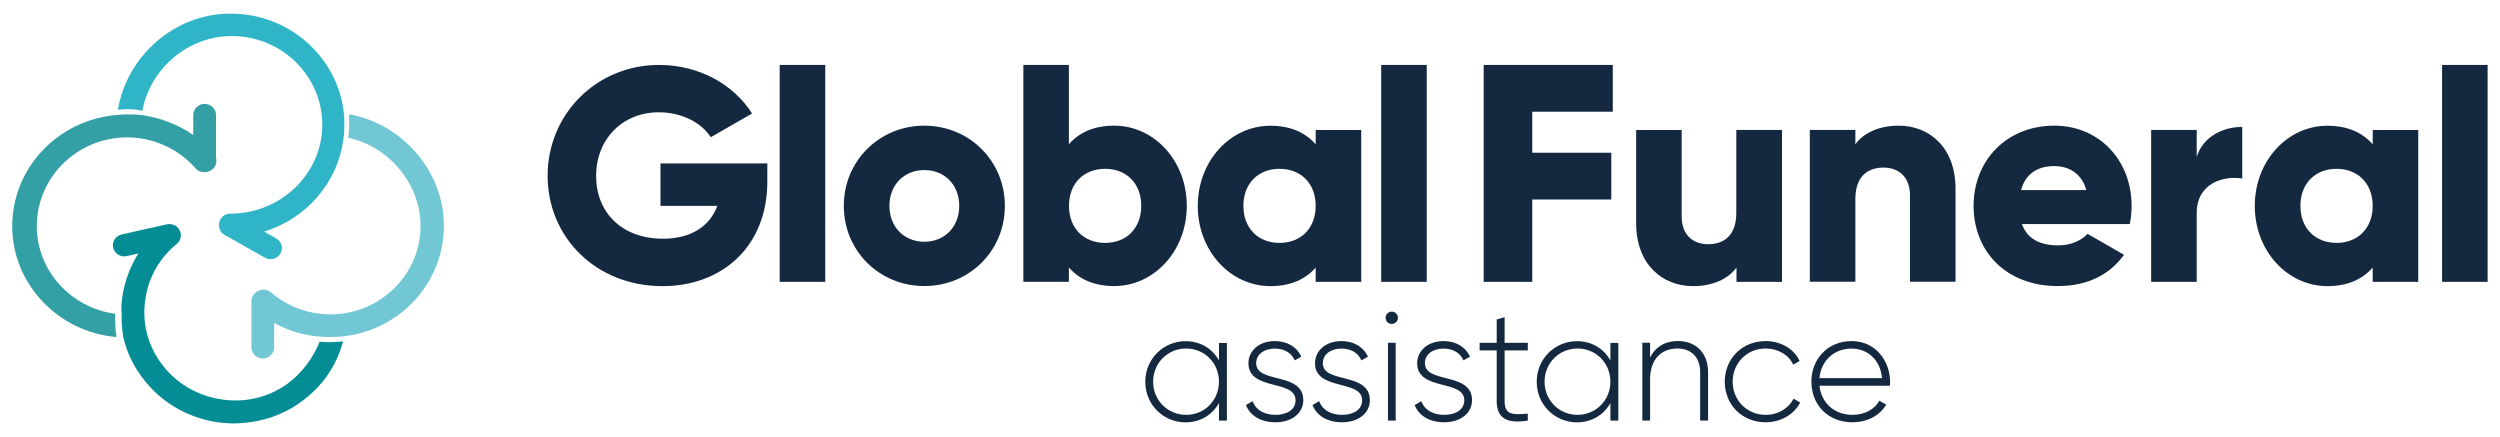<?xml version="1.0" encoding="UTF-8"?>
<!-- Generator: Adobe Illustrator 26.5.0, SVG Export Plug-In . SVG Version: 6.00 Build 0)  -->
<svg xmlns="http://www.w3.org/2000/svg" xmlns:xlink="http://www.w3.org/1999/xlink" version="1.1" id="Capa_1" x="0px" y="0px" viewBox="0 0 303 53" style="enable-background:new 0 0 303 53;" xml:space="preserve">
<style type="text/css">
	.st0{fill:#142940;}
	.st1{fill:#30B5C8;}
	.st2{fill:#72C7D5;}
	.st3{fill:#33A0A6;}
	.st4{fill:#048D94;}
</style>
<g>
	<path class="st0" d="M93,22.01c0,7.88-5.49,12.67-12.71,12.67c-8.1,0-13.92-5.97-13.92-13.37c0-7.48,5.93-13.44,13.51-13.44   c4.93,0,9.09,2.43,11.27,5.89l-5.01,2.87c-1.07-1.69-3.39-3.02-6.3-3.02c-4.35,0-7.59,3.2-7.59,7.73c0,4.38,3.09,7.59,8.1,7.59   c3.43,0,5.67-1.51,6.59-3.98h-6.89V19.8H93V22.01z"></path>
	<rect x="94.5" y="7.87" class="st0" width="5.52" height="26.29"></rect>
	<path class="st0" d="M102.27,24.95c0-5.49,4.35-9.72,9.76-9.72s9.76,4.23,9.76,9.72c0,5.49-4.34,9.72-9.76,9.72   S102.27,30.44,102.27,24.95 M116.26,24.95c0-2.61-1.84-4.34-4.23-4.34c-2.39,0-4.23,1.73-4.23,4.34c0,2.62,1.84,4.35,4.23,4.35   C114.42,29.3,116.26,27.57,116.26,24.95"></path>
	<path class="st0" d="M143.84,24.95c0,5.49-3.98,9.72-8.8,9.72c-2.47,0-4.27-0.85-5.49-2.25v1.73h-5.52V7.87h5.52v9.61   c1.22-1.4,3.02-2.25,5.49-2.25C139.87,15.23,143.84,19.46,143.84,24.95 M138.32,24.95c0-2.76-1.84-4.49-4.38-4.49   c-2.54,0-4.38,1.73-4.38,4.49c0,2.76,1.84,4.49,4.38,4.49C136.48,29.44,138.32,27.71,138.32,24.95"></path>
	<path class="st0" d="M164.98,15.75v18.41h-5.52v-1.73c-1.22,1.4-3.02,2.25-5.49,2.25c-4.82,0-8.8-4.24-8.8-9.72   c0-5.49,3.98-9.72,8.8-9.72c2.47,0,4.27,0.85,5.49,2.25v-1.73H164.98z M159.46,24.95c0-2.76-1.84-4.49-4.38-4.49   c-2.54,0-4.38,1.73-4.38,4.49c0,2.76,1.84,4.49,4.38,4.49C157.62,29.44,159.46,27.71,159.46,24.95"></path>
	<rect x="167.4" y="7.87" class="st0" width="5.52" height="26.29"></rect>
	<path class="st0" d="M293.09,15.75v18.41h-5.52v-1.73c-1.22,1.4-3.02,2.25-5.49,2.25c-4.82,0-8.8-4.24-8.8-9.72   c0-5.49,3.98-9.72,8.8-9.72c2.47,0,4.27,0.85,5.49,2.25v-1.73H293.09z M287.57,24.95c0-2.76-1.84-4.49-4.38-4.49   c-2.54,0-4.38,1.73-4.38,4.49c0,2.76,1.84,4.49,4.38,4.49C285.72,29.44,287.57,27.71,287.57,24.95"></path>
	<rect x="295.98" y="7.87" class="st0" width="5.52" height="26.29"></rect>
	<polygon class="st0" points="185.71,13.54 185.71,18.51 195.29,18.51 195.29,24.18 185.71,24.18 185.71,34.16 179.82,34.16    179.82,7.87 195.47,7.87 195.47,13.54  "></polygon>
	<path class="st0" d="M215.98,15.75v18.41h-5.52v-1.73c-0.99,1.36-2.84,2.25-5.27,2.25c-3.72,0-6.89-2.65-6.89-7.62v-11.3h5.52   v10.49c0,2.28,1.44,3.35,3.2,3.35c2.03,0,3.42-1.18,3.42-3.79V15.75H215.98z"></path>
	<path class="st0" d="M237.01,22.85v11.3h-5.52V23.66c0-2.28-1.44-3.35-3.2-3.35c-2.03,0-3.42,1.18-3.42,3.79v10.05h-5.52V15.75   h5.52v1.73c0.99-1.36,2.84-2.25,5.27-2.25C233.84,15.23,237.01,17.88,237.01,22.85"></path>
	<path class="st0" d="M249.47,29.74c1.51,0,2.8-0.59,3.54-1.4l4.42,2.54c-1.8,2.5-4.53,3.79-8.03,3.79c-6.3,0-10.2-4.24-10.2-9.72   c0-5.49,3.98-9.72,9.8-9.72c5.38,0,9.35,4.16,9.35,9.72c0,0.77-0.07,1.51-0.22,2.21h-13.07C245.75,29.08,247.44,29.74,249.47,29.74    M252.86,23.04c-0.59-2.14-2.25-2.91-3.9-2.91c-2.1,0-3.5,1.03-4.01,2.91H252.86z"></path>
	<path class="st0" d="M271.76,15.38v6.26c-2.28-0.37-5.52,0.55-5.52,4.2v8.32h-5.52V15.75h5.52v3.28   C266.98,16.56,269.44,15.38,271.76,15.38"></path>
	<path class="st0" d="M148.7,41.55v9.43h-0.96v-2.13c-0.79,1.41-2.24,2.34-4.05,2.34c-2.68,0-4.88-2.13-4.88-4.92   c0-2.79,2.21-4.92,4.88-4.92c1.81,0,3.26,0.92,4.05,2.34v-2.13H148.7z M147.74,46.26c0-2.24-1.73-4.02-3.98-4.02s-4,1.77-4,4.02   c0,2.24,1.75,4.02,4,4.02S147.74,48.5,147.74,46.26"></path>
	<path class="st0" d="M157.96,48.5c0,1.55-1.36,2.68-3.37,2.68c-1.89,0-3.13-0.89-3.58-2.09l0.81-0.47   c0.34,1.02,1.36,1.66,2.77,1.66c1.32,0,2.43-0.58,2.43-1.77c0-2.56-5.71-1.09-5.71-4.49c0-1.49,1.28-2.68,3.2-2.68   c1.53,0,2.7,0.74,3.2,1.89l-0.79,0.45c-0.4-0.98-1.38-1.43-2.41-1.43c-1.22,0-2.26,0.64-2.26,1.77   C152.24,46.54,157.96,45.05,157.96,48.5"></path>
	<path class="st0" d="M166.03,48.5c0,1.55-1.36,2.68-3.37,2.68c-1.89,0-3.13-0.89-3.58-2.09l0.81-0.47   c0.34,1.02,1.36,1.66,2.77,1.66c1.32,0,2.43-0.58,2.43-1.77c0-2.56-5.71-1.09-5.71-4.49c0-1.49,1.28-2.68,3.21-2.68   c1.53,0,2.7,0.74,3.2,1.89l-0.79,0.45c-0.4-0.98-1.38-1.43-2.41-1.43c-1.23,0-2.26,0.64-2.26,1.77   C160.31,46.54,166.03,45.05,166.03,48.5"></path>
	<path class="st0" d="M167.93,38.51c0-0.4,0.34-0.74,0.75-0.74c0.42,0,0.75,0.34,0.75,0.74c0,0.41-0.34,0.75-0.75,0.75   C168.27,39.26,167.93,38.93,167.93,38.51 M168.22,41.55h0.94v9.43h-0.94V41.55z"></path>
	<path class="st0" d="M178.41,48.5c0,1.55-1.36,2.68-3.37,2.68c-1.89,0-3.13-0.89-3.58-2.09l0.81-0.47   c0.34,1.02,1.36,1.66,2.77,1.66c1.32,0,2.43-0.58,2.43-1.77c0-2.56-5.71-1.09-5.71-4.49c0-1.49,1.28-2.68,3.2-2.68   c1.53,0,2.7,0.74,3.2,1.89l-0.79,0.45c-0.4-0.98-1.38-1.43-2.41-1.43c-1.23,0-2.26,0.64-2.26,1.77   C172.7,46.54,178.41,45.05,178.41,48.5"></path>
	<path class="st0" d="M182.36,42.47v6.13c0,1.66,0.89,1.7,2.81,1.53v0.85c-2.47,0.38-3.77-0.23-3.77-2.38v-6.13h-2.07v-0.92h2.07   v-2.83l0.96-0.28v3.11h2.81v0.92H182.36z"></path>
	<path class="st0" d="M196.14,41.55v9.43h-0.96v-2.13c-0.79,1.41-2.24,2.34-4.05,2.34c-2.68,0-4.88-2.13-4.88-4.92   c0-2.79,2.21-4.92,4.88-4.92c1.81,0,3.26,0.92,4.05,2.34v-2.13H196.14z M195.18,46.26c0-2.24-1.73-4.02-3.98-4.02   c-2.24,0-4,1.77-4,4.02c0,2.24,1.75,4.02,4,4.02C193.44,50.27,195.18,48.5,195.18,46.26"></path>
	<path class="st0" d="M207.02,45.11v5.86h-0.96v-5.86c0-1.73-1-2.87-2.77-2.87c-1.85,0-3.3,1.21-3.3,3.75v4.98h-0.94v-9.43h0.94   v1.79c0.72-1.39,1.92-2,3.37-2C205.6,41.34,207.02,42.83,207.02,45.11"></path>
	<path class="st0" d="M209.04,46.26c0-2.79,2.11-4.92,4.96-4.92c1.85,0,3.43,0.94,4.11,2.41l-0.77,0.45   c-0.55-1.19-1.83-1.96-3.34-1.96c-2.28,0-4,1.77-4,4.02c0,2.24,1.72,4.02,4,4.02c1.53,0,2.77-0.79,3.39-1.96l0.79,0.47   c-0.75,1.45-2.34,2.39-4.19,2.39C211.15,51.18,209.04,49.05,209.04,46.26"></path>
	<path class="st0" d="M229.08,46.3c0,0.15-0.02,0.3-0.02,0.45h-8.54c0.23,2.13,1.85,3.53,4,3.53c1.55,0,2.71-0.72,3.26-1.72   l0.83,0.49c-0.77,1.28-2.24,2.13-4.11,2.13c-2.9,0-4.96-2.07-4.96-4.92c0-2.77,2-4.92,4.88-4.92   C227.29,41.34,229.08,43.71,229.08,46.3 M220.52,45.83h7.58c-0.21-2.3-1.83-3.58-3.68-3.58C222.27,42.24,220.71,43.73,220.52,45.83   "></path>
	<path class="st1" d="M17.25,13.43c0.94-5.04,5.46-9.06,10.84-9.06c6.06,0,10.97,4.82,10.97,10.76c0,5.94-5.05,10.76-11.11,10.76   c-0.81,0-1.41,0.59-1.41,1.39c0,0.58,0.32,1.05,0.81,1.26l4.75,2.69c0.66,0.37,1.5,0.15,1.88-0.49c0.38-0.64,0.15-1.47-0.5-1.84   l-1.47-0.83c5.1-1.55,8.97-5.95,9.62-11.28c0.19-1,0.07-2.84,0.07-2.84C41.08,7.07,35.16,1.65,27.96,1.65   c-6.89,0-12.6,5.21-13.67,11.66C14.29,13.31,15.68,13.06,17.25,13.43"></path>
	<path class="st2" d="M41.82,40.74c6.8-0.86,11.98-6.54,11.98-13.4v0c0-6.59-5.06-12.36-11.52-13.5c0,0,0.13,1.44-0.07,2.86   c4.91,1.05,8.76,5.57,8.76,10.7c0,5.88-4.91,10.7-10.91,10.7v0c-2.63,0-5.18-0.92-7.2-2.64c-0.61-0.53-1.48-0.46-2.02,0.13   c-0.23,0.25-0.35,0.55-0.36,0.85c-0.01,0.05-0.01,0.1-0.01,0.16v5.5c0,0.74,0.62,1.35,1.38,1.35c0.76,0,1.38-0.61,1.38-1.35v-2.96   c1.73,0.96,3.67,1.53,5.7,1.67C38.93,40.81,40.3,40.92,41.82,40.74"></path>
	<path class="st3" d="M13.97,38.03c-5.35-0.7-9.51-5.21-9.51-10.62c0-5.94,4.91-10.76,10.97-10.76c3.16,0,6.19,1.39,8.28,3.76   c0.27,0.33,0.67,0.46,1.08,0.46c0.34,0,0.67-0.13,0.94-0.33c0.43-0.37,0.59-0.91,0.45-1.4v-5.2c0-0.74-0.62-1.35-1.38-1.35   c-0.76,0-1.38,0.61-1.38,1.35v2.43c-1.84-1.29-3.98-2.11-6.25-2.43c-1.85-0.18-3.11,0.01-3.11,0.01c-7,0.6-12.58,6.38-12.58,13.46   c0,7.03,5.61,12.86,12.65,13.44C13.88,39.45,13.97,38.03,13.97,38.03"></path>
	<path class="st4" d="M38.74,41.41c-0.75,1.92-2.13,3.79-3.86,5.07c-2.36,1.72-5.25,2.38-8.15,1.91c-2.89-0.46-5.45-1.98-7.14-4.29   c-1.75-2.31-2.42-5.15-1.95-7.99c0.4-2.58,1.75-4.89,3.77-6.54c0.61-0.46,0.67-1.39,0.2-1.91c-0.2-0.26-0.49-0.41-0.8-0.47   c-0.02,0-0.04-0.01-0.07-0.01c-0.06-0.01-0.12-0.01-0.18-0.02c-0.03,0-0.06,0-0.09,0c-0.13,0-0.25,0.02-0.38,0.06l-5.34,1.19   c-0.74,0.16-1.2,0.89-1.04,1.61c0.17,0.72,0.91,1.18,1.65,1.02l1.41-0.32c-0.95,1.51-1.6,3.2-1.9,4.98   c-0.13,0.79-0.2,1.58-0.13,2.38c0,0-0.06,1.04,0.2,2.77c0.4,1.72,1.14,3.37,2.29,4.89c2.15,2.91,5.32,4.82,8.95,5.41   c0,0,1.8,0.27,3.01,0.13c2.65-0.15,5.17-1.01,7.29-2.57c2.59-1.86,4.29-4.35,5.11-7.34C39.74,41.58,38.74,41.41,38.74,41.41"></path>
</g>
</svg>
